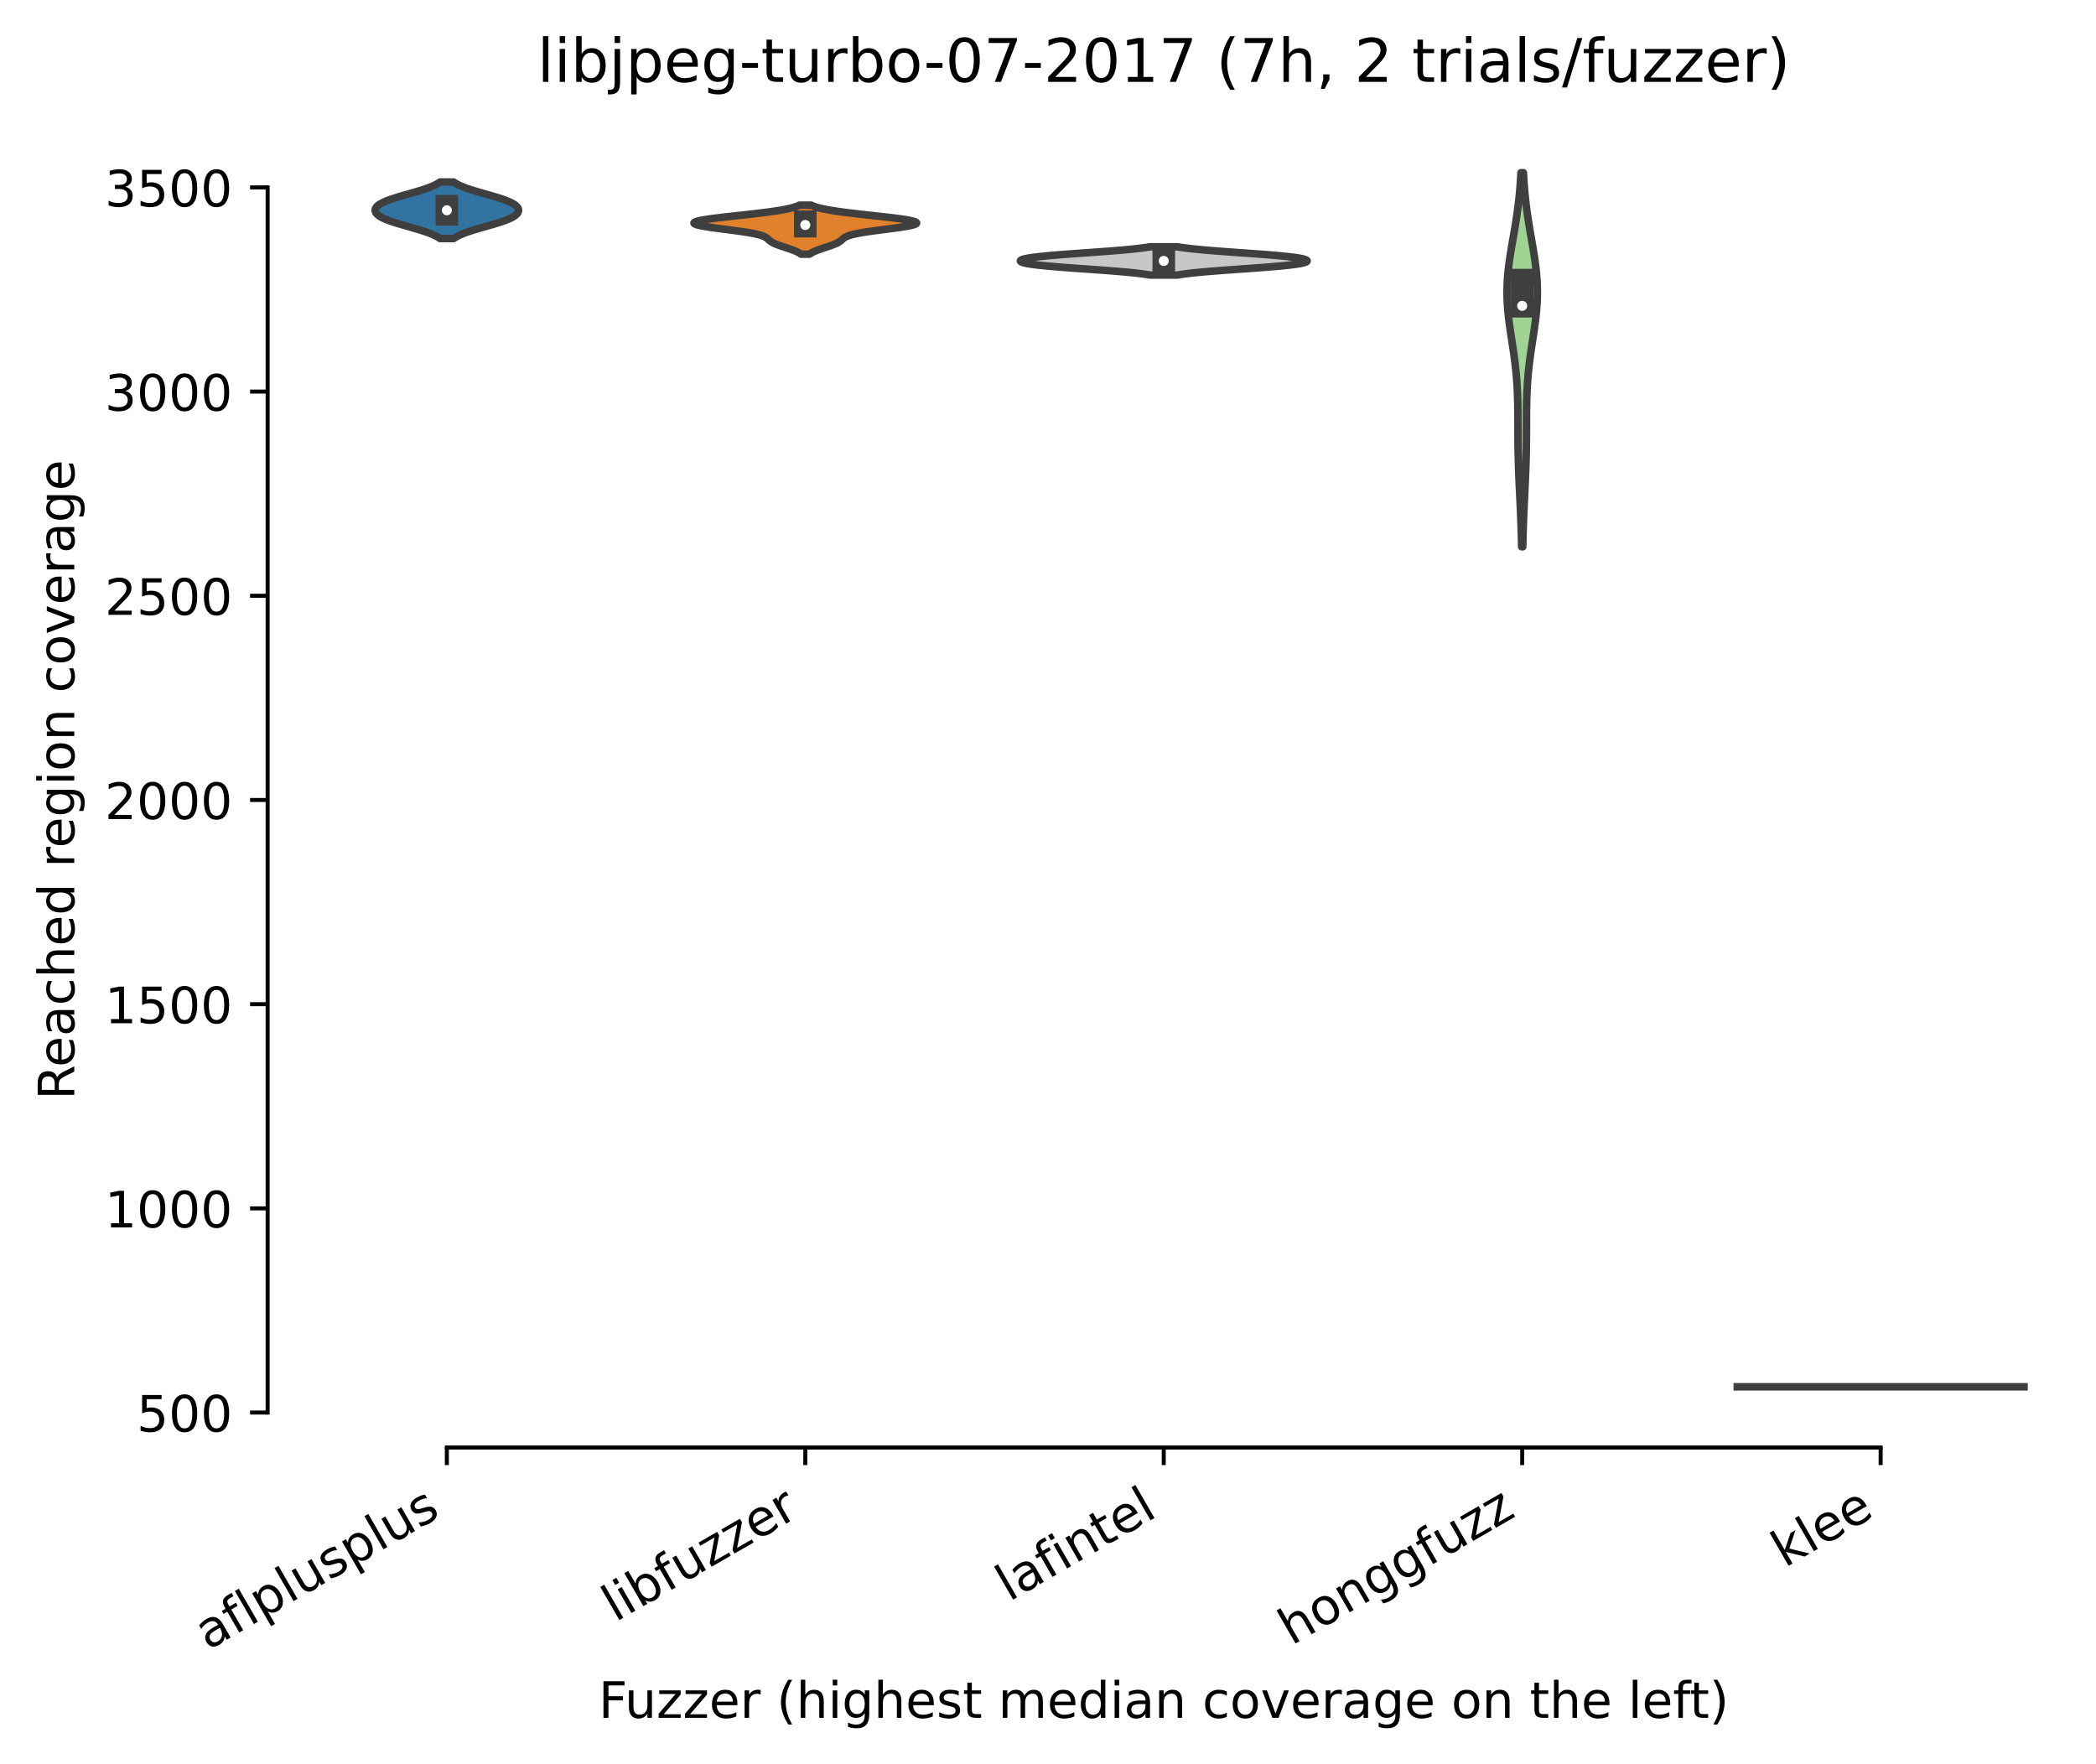 <?xml version="1.0" encoding="utf-8" standalone="no"?>
<!DOCTYPE svg PUBLIC "-//W3C//DTD SVG 1.1//EN"
  "http://www.w3.org/Graphics/SVG/1.1/DTD/svg11.dtd">
<!-- Created with matplotlib (https://matplotlib.org/) -->
<svg height="351.576pt" version="1.1" viewBox="0 0 417.648 351.576" width="417.648pt" xmlns="http://www.w3.org/2000/svg" xmlns:xlink="http://www.w3.org/1999/xlink">
 <defs>
  <style type="text/css">*{stroke-linecap:butt;stroke-linejoin:round;}</style>
 </defs>
 <g id="figure_1">
  <g id="patch_1">
   <path d="M 0 351.576 
L 417.648 351.576 
L 417.648 0 
L 0 0 
z
" style="fill:#ffffff;"/>
  </g>
  <g id="axes_1">
   <g id="patch_2">
    <path d="M 53.328 288.43 
L 410.448 288.43 
L 410.448 22.318 
L 53.328 22.318 
z
" style="fill:#ffffff;"/>
   </g>
   <g id="PolyCollection_1">
    <defs>
     <path d="M 90.399 -304.042 
L 87.682 -304.042 
L 87.519 -304.156 
L 87.342 -304.27 
L 87.151 -304.384 
L 86.945 -304.497 
L 86.723 -304.611 
L 86.486 -304.725 
L 86.234 -304.839 
L 85.965 -304.953 
L 85.682 -305.067 
L 85.383 -305.18 
L 85.07 -305.294 
L 84.742 -305.408 
L 84.402 -305.522 
L 84.049 -305.636 
L 83.686 -305.75 
L 83.312 -305.863 
L 82.93 -305.977 
L 82.541 -306.091 
L 82.147 -306.205 
L 81.749 -306.319 
L 81.349 -306.433 
L 80.949 -306.546 
L 80.551 -306.66 
L 80.156 -306.774 
L 79.766 -306.888 
L 79.384 -307.002 
L 79.01 -307.116 
L 78.647 -307.229 
L 78.296 -307.343 
L 77.957 -307.457 
L 77.633 -307.571 
L 77.325 -307.685 
L 77.033 -307.799 
L 76.758 -307.912 
L 76.5 -308.026 
L 76.26 -308.14 
L 76.039 -308.254 
L 75.836 -308.368 
L 75.651 -308.482 
L 75.484 -308.595 
L 75.335 -308.709 
L 75.204 -308.823 
L 75.09 -308.937 
L 74.993 -309.051 
L 74.914 -309.165 
L 74.85 -309.278 
L 74.803 -309.392 
L 74.771 -309.506 
L 74.755 -309.62 
L 74.755 -309.734 
L 74.771 -309.848 
L 74.803 -309.961 
L 74.85 -310.075 
L 74.914 -310.189 
L 74.993 -310.303 
L 75.09 -310.417 
L 75.204 -310.531 
L 75.335 -310.644 
L 75.484 -310.758 
L 75.651 -310.872 
L 75.836 -310.986 
L 76.039 -311.1 
L 76.26 -311.214 
L 76.5 -311.327 
L 76.758 -311.441 
L 77.033 -311.555 
L 77.325 -311.669 
L 77.633 -311.783 
L 77.957 -311.897 
L 78.296 -312.01 
L 78.647 -312.124 
L 79.01 -312.238 
L 79.384 -312.352 
L 79.766 -312.466 
L 80.156 -312.58 
L 80.551 -312.693 
L 80.949 -312.807 
L 81.349 -312.921 
L 81.749 -313.035 
L 82.147 -313.149 
L 82.541 -313.263 
L 82.93 -313.376 
L 83.312 -313.49 
L 83.686 -313.604 
L 84.049 -313.718 
L 84.402 -313.832 
L 84.742 -313.946 
L 85.07 -314.059 
L 85.383 -314.173 
L 85.682 -314.287 
L 85.965 -314.401 
L 86.234 -314.515 
L 86.486 -314.629 
L 86.723 -314.742 
L 86.945 -314.856 
L 87.151 -314.97 
L 87.342 -315.084 
L 87.519 -315.198 
L 87.682 -315.312 
L 90.399 -315.312 
L 90.399 -315.312 
L 90.561 -315.198 
L 90.738 -315.084 
L 90.929 -314.97 
L 91.135 -314.856 
L 91.357 -314.742 
L 91.594 -314.629 
L 91.847 -314.515 
L 92.115 -314.401 
L 92.399 -314.287 
L 92.697 -314.173 
L 93.011 -314.059 
L 93.338 -313.946 
L 93.678 -313.832 
L 94.031 -313.718 
L 94.395 -313.604 
L 94.768 -313.49 
L 95.15 -313.376 
L 95.539 -313.263 
L 95.933 -313.149 
L 96.331 -313.035 
L 96.731 -312.921 
L 97.131 -312.807 
L 97.53 -312.693 
L 97.925 -312.58 
L 98.314 -312.466 
L 98.696 -312.352 
L 99.07 -312.238 
L 99.433 -312.124 
L 99.785 -312.01 
L 100.123 -311.897 
L 100.447 -311.783 
L 100.755 -311.669 
L 101.047 -311.555 
L 101.323 -311.441 
L 101.58 -311.327 
L 101.82 -311.214 
L 102.041 -311.1 
L 102.245 -310.986 
L 102.43 -310.872 
L 102.596 -310.758 
L 102.745 -310.644 
L 102.876 -310.531 
L 102.99 -310.417 
L 103.087 -310.303 
L 103.167 -310.189 
L 103.23 -310.075 
L 103.278 -309.961 
L 103.309 -309.848 
L 103.325 -309.734 
L 103.325 -309.62 
L 103.309 -309.506 
L 103.278 -309.392 
L 103.23 -309.278 
L 103.167 -309.165 
L 103.087 -309.051 
L 102.99 -308.937 
L 102.876 -308.823 
L 102.745 -308.709 
L 102.596 -308.595 
L 102.43 -308.482 
L 102.245 -308.368 
L 102.041 -308.254 
L 101.82 -308.14 
L 101.58 -308.026 
L 101.323 -307.912 
L 101.047 -307.799 
L 100.755 -307.685 
L 100.447 -307.571 
L 100.123 -307.457 
L 99.785 -307.343 
L 99.433 -307.229 
L 99.07 -307.116 
L 98.696 -307.002 
L 98.314 -306.888 
L 97.925 -306.774 
L 97.53 -306.66 
L 97.131 -306.546 
L 96.731 -306.433 
L 96.331 -306.319 
L 95.933 -306.205 
L 95.539 -306.091 
L 95.15 -305.977 
L 94.768 -305.863 
L 94.395 -305.75 
L 94.031 -305.636 
L 93.678 -305.522 
L 93.338 -305.408 
L 93.011 -305.294 
L 92.697 -305.18 
L 92.399 -305.067 
L 92.115 -304.953 
L 91.847 -304.839 
L 91.594 -304.725 
L 91.357 -304.611 
L 91.135 -304.497 
L 90.929 -304.384 
L 90.738 -304.27 
L 90.561 -304.156 
L 90.399 -304.042 
z
" id="m0f37e60972" style="stroke:#3f3f3f;stroke-width:1.5;"/>
    </defs>
    <g clip-path="url(#pefccfe6813)">
     <use style="fill:#3274a1;stroke:#3f3f3f;stroke-width:1.5;" x="0" xlink:href="#m0f37e60972" y="351.576"/>
    </g>
   </g>
   <g id="PolyCollection_2">
    <defs>
     <path d="M 161.304 -300.924 
L 159.624 -300.924 
L 159.488 -301.022 
L 159.335 -301.121 
L 159.166 -301.22 
L 158.981 -301.319 
L 158.78 -301.417 
L 158.561 -301.516 
L 158.328 -301.615 
L 158.079 -301.714 
L 157.817 -301.812 
L 157.543 -301.911 
L 157.258 -302.01 
L 156.966 -302.109 
L 156.669 -302.207 
L 156.37 -302.306 
L 156.071 -302.405 
L 155.775 -302.504 
L 155.486 -302.602 
L 155.207 -302.701 
L 154.94 -302.8 
L 154.688 -302.899 
L 154.453 -302.997 
L 154.235 -303.096 
L 154.036 -303.195 
L 153.856 -303.294 
L 153.695 -303.392 
L 153.55 -303.491 
L 153.419 -303.59 
L 153.3 -303.689 
L 153.188 -303.787 
L 153.079 -303.886 
L 152.969 -303.985 
L 152.85 -304.084 
L 152.717 -304.182 
L 152.565 -304.281 
L 152.388 -304.38 
L 152.178 -304.479 
L 151.932 -304.577 
L 151.645 -304.676 
L 151.311 -304.775 
L 150.929 -304.874 
L 150.497 -304.972 
L 150.013 -305.071 
L 149.479 -305.17 
L 148.895 -305.269 
L 148.267 -305.367 
L 147.597 -305.466 
L 146.893 -305.565 
L 146.16 -305.664 
L 145.409 -305.762 
L 144.646 -305.861 
L 143.883 -305.96 
L 143.13 -306.059 
L 142.396 -306.157 
L 141.694 -306.256 
L 141.033 -306.355 
L 140.424 -306.454 
L 139.875 -306.552 
L 139.397 -306.651 
L 138.995 -306.75 
L 138.678 -306.849 
L 138.45 -306.947 
L 138.316 -307.046 
L 138.277 -307.145 
L 138.335 -307.243 
L 138.49 -307.342 
L 138.739 -307.441 
L 139.081 -307.54 
L 139.51 -307.638 
L 140.021 -307.737 
L 140.608 -307.836 
L 141.264 -307.935 
L 141.98 -308.033 
L 142.749 -308.132 
L 143.562 -308.231 
L 144.409 -308.33 
L 145.282 -308.428 
L 146.172 -308.527 
L 147.071 -308.626 
L 147.969 -308.725 
L 148.861 -308.823 
L 149.738 -308.922 
L 150.594 -309.021 
L 151.424 -309.12 
L 152.223 -309.218 
L 152.986 -309.317 
L 153.71 -309.416 
L 154.394 -309.515 
L 155.034 -309.613 
L 155.63 -309.712 
L 156.181 -309.811 
L 156.688 -309.91 
L 157.151 -310.008 
L 157.572 -310.107 
L 157.952 -310.206 
L 158.293 -310.305 
L 158.597 -310.403 
L 158.867 -310.502 
L 159.105 -310.601 
L 159.313 -310.7 
L 161.615 -310.7 
L 161.615 -310.7 
L 161.824 -310.601 
L 162.061 -310.502 
L 162.331 -310.403 
L 162.635 -310.305 
L 162.976 -310.206 
L 163.356 -310.107 
L 163.777 -310.008 
L 164.24 -309.91 
L 164.747 -309.811 
L 165.299 -309.712 
L 165.895 -309.613 
L 166.535 -309.515 
L 167.218 -309.416 
L 167.942 -309.317 
L 168.705 -309.218 
L 169.504 -309.12 
L 170.334 -309.021 
L 171.19 -308.922 
L 172.067 -308.823 
L 172.959 -308.725 
L 173.858 -308.626 
L 174.756 -308.527 
L 175.646 -308.428 
L 176.519 -308.33 
L 177.366 -308.231 
L 178.179 -308.132 
L 178.948 -308.033 
L 179.664 -307.935 
L 180.32 -307.836 
L 180.907 -307.737 
L 181.418 -307.638 
L 181.847 -307.54 
L 182.189 -307.441 
L 182.439 -307.342 
L 182.593 -307.243 
L 182.651 -307.145 
L 182.613 -307.046 
L 182.478 -306.947 
L 182.25 -306.849 
L 181.933 -306.75 
L 181.532 -306.651 
L 181.053 -306.552 
L 180.505 -306.454 
L 179.895 -306.355 
L 179.234 -306.256 
L 178.532 -306.157 
L 177.799 -306.059 
L 177.045 -305.96 
L 176.282 -305.861 
L 175.52 -305.762 
L 174.768 -305.664 
L 174.036 -305.565 
L 173.331 -305.466 
L 172.662 -305.367 
L 172.033 -305.269 
L 171.45 -305.17 
L 170.915 -305.071 
L 170.431 -304.972 
L 169.999 -304.874 
L 169.617 -304.775 
L 169.284 -304.676 
L 168.996 -304.577 
L 168.75 -304.479 
L 168.541 -304.38 
L 168.363 -304.281 
L 168.211 -304.182 
L 168.078 -304.084 
L 167.96 -303.985 
L 167.849 -303.886 
L 167.74 -303.787 
L 167.628 -303.689 
L 167.509 -303.59 
L 167.379 -303.491 
L 167.234 -303.392 
L 167.072 -303.294 
L 166.892 -303.195 
L 166.693 -303.096 
L 166.476 -302.997 
L 166.24 -302.899 
L 165.988 -302.8 
L 165.721 -302.701 
L 165.442 -302.602 
L 165.153 -302.504 
L 164.858 -302.405 
L 164.559 -302.306 
L 164.259 -302.207 
L 163.962 -302.109 
L 163.67 -302.01 
L 163.386 -301.911 
L 163.111 -301.812 
L 162.849 -301.714 
L 162.601 -301.615 
L 162.367 -301.516 
L 162.149 -301.417 
L 161.947 -301.319 
L 161.762 -301.22 
L 161.593 -301.121 
L 161.441 -301.022 
L 161.304 -300.924 
z
" id="m67fd0495ad" style="stroke:#3f3f3f;stroke-width:1.5;"/>
    </defs>
    <g clip-path="url(#pefccfe6813)">
     <use style="fill:#e1812c;stroke:#3f3f3f;stroke-width:1.5;" x="0" xlink:href="#m67fd0495ad" y="351.576"/>
    </g>
   </g>
   <g id="PolyCollection_3">
    <defs>
     <path d="M 234.605 -296.769 
L 229.171 -296.769 
L 228.846 -296.826 
L 228.493 -296.883 
L 228.11 -296.94 
L 227.698 -296.997 
L 227.255 -297.054 
L 226.78 -297.111 
L 226.275 -297.168 
L 225.738 -297.225 
L 225.171 -297.282 
L 224.574 -297.338 
L 223.947 -297.395 
L 223.293 -297.452 
L 222.612 -297.509 
L 221.907 -297.566 
L 221.179 -297.623 
L 220.432 -297.68 
L 219.668 -297.737 
L 218.89 -297.794 
L 218.102 -297.851 
L 217.306 -297.908 
L 216.506 -297.965 
L 215.706 -298.021 
L 214.909 -298.078 
L 214.119 -298.135 
L 213.34 -298.192 
L 212.576 -298.249 
L 211.828 -298.306 
L 211.102 -298.363 
L 210.399 -298.42 
L 209.723 -298.477 
L 209.075 -298.534 
L 208.458 -298.591 
L 207.874 -298.648 
L 207.323 -298.704 
L 206.808 -298.761 
L 206.328 -298.818 
L 205.885 -298.875 
L 205.479 -298.932 
L 205.109 -298.989 
L 204.776 -299.046 
L 204.478 -299.103 
L 204.216 -299.16 
L 203.988 -299.217 
L 203.795 -299.274 
L 203.635 -299.331 
L 203.508 -299.387 
L 203.413 -299.444 
L 203.35 -299.501 
L 203.319 -299.558 
L 203.319 -299.615 
L 203.35 -299.672 
L 203.413 -299.729 
L 203.508 -299.786 
L 203.635 -299.843 
L 203.795 -299.9 
L 203.988 -299.957 
L 204.216 -300.014 
L 204.478 -300.07 
L 204.776 -300.127 
L 205.109 -300.184 
L 205.479 -300.241 
L 205.885 -300.298 
L 206.328 -300.355 
L 206.808 -300.412 
L 207.323 -300.469 
L 207.874 -300.526 
L 208.458 -300.583 
L 209.075 -300.64 
L 209.723 -300.697 
L 210.399 -300.753 
L 211.102 -300.81 
L 211.828 -300.867 
L 212.576 -300.924 
L 213.34 -300.981 
L 214.119 -301.038 
L 214.909 -301.095 
L 215.706 -301.152 
L 216.506 -301.209 
L 217.306 -301.266 
L 218.102 -301.323 
L 218.89 -301.38 
L 219.668 -301.436 
L 220.432 -301.493 
L 221.179 -301.55 
L 221.907 -301.607 
L 222.612 -301.664 
L 223.293 -301.721 
L 223.947 -301.778 
L 224.574 -301.835 
L 225.171 -301.892 
L 225.738 -301.949 
L 226.275 -302.006 
L 226.78 -302.063 
L 227.255 -302.119 
L 227.698 -302.176 
L 228.11 -302.233 
L 228.493 -302.29 
L 228.846 -302.347 
L 229.171 -302.404 
L 234.605 -302.404 
L 234.605 -302.404 
L 234.93 -302.347 
L 235.283 -302.29 
L 235.666 -302.233 
L 236.078 -302.176 
L 236.522 -302.119 
L 236.996 -302.063 
L 237.501 -302.006 
L 238.038 -301.949 
L 238.605 -301.892 
L 239.203 -301.835 
L 239.829 -301.778 
L 240.484 -301.721 
L 241.164 -301.664 
L 241.87 -301.607 
L 242.597 -301.55 
L 243.344 -301.493 
L 244.108 -301.436 
L 244.886 -301.38 
L 245.675 -301.323 
L 246.471 -301.266 
L 247.271 -301.209 
L 248.071 -301.152 
L 248.867 -301.095 
L 249.657 -301.038 
L 250.436 -300.981 
L 251.201 -300.924 
L 251.948 -300.867 
L 252.674 -300.81 
L 253.377 -300.753 
L 254.054 -300.697 
L 254.701 -300.64 
L 255.318 -300.583 
L 255.903 -300.526 
L 256.453 -300.469 
L 256.968 -300.412 
L 257.448 -300.355 
L 257.891 -300.298 
L 258.297 -300.241 
L 258.667 -300.184 
L 259.001 -300.127 
L 259.298 -300.07 
L 259.56 -300.014 
L 259.788 -299.957 
L 259.981 -299.9 
L 260.141 -299.843 
L 260.268 -299.786 
L 260.363 -299.729 
L 260.426 -299.672 
L 260.458 -299.615 
L 260.458 -299.558 
L 260.426 -299.501 
L 260.363 -299.444 
L 260.268 -299.387 
L 260.141 -299.331 
L 259.981 -299.274 
L 259.788 -299.217 
L 259.56 -299.16 
L 259.298 -299.103 
L 259.001 -299.046 
L 258.667 -298.989 
L 258.297 -298.932 
L 257.891 -298.875 
L 257.448 -298.818 
L 256.968 -298.761 
L 256.453 -298.704 
L 255.903 -298.648 
L 255.318 -298.591 
L 254.701 -298.534 
L 254.054 -298.477 
L 253.377 -298.42 
L 252.674 -298.363 
L 251.948 -298.306 
L 251.201 -298.249 
L 250.436 -298.192 
L 249.657 -298.135 
L 248.867 -298.078 
L 248.071 -298.021 
L 247.271 -297.965 
L 246.471 -297.908 
L 245.675 -297.851 
L 244.886 -297.794 
L 244.108 -297.737 
L 243.344 -297.68 
L 242.597 -297.623 
L 241.87 -297.566 
L 241.164 -297.509 
L 240.484 -297.452 
L 239.829 -297.395 
L 239.203 -297.338 
L 238.605 -297.282 
L 238.038 -297.225 
L 237.501 -297.168 
L 236.996 -297.111 
L 236.522 -297.054 
L 236.078 -296.997 
L 235.666 -296.94 
L 235.283 -296.883 
L 234.93 -296.826 
L 234.605 -296.769 
z
" id="ma866f52be4" style="stroke:#3f3f3f;stroke-width:1.5;"/>
    </defs>
    <g clip-path="url(#pefccfe6813)">
     <use style="fill:#c7c7c7;stroke:#3f3f3f;stroke-width:1.5;" x="0" xlink:href="#ma866f52be4" y="351.576"/>
    </g>
   </g>
   <g id="PolyCollection_4">
    <defs>
     <path d="M 303.419 -242.627 
L 303.206 -242.627 
L 303.189 -243.38 
L 303.17 -244.132 
L 303.15 -244.885 
L 303.128 -245.638 
L 303.103 -246.391 
L 303.077 -247.144 
L 303.049 -247.897 
L 303.019 -248.65 
L 302.988 -249.403 
L 302.955 -250.155 
L 302.921 -250.908 
L 302.886 -251.661 
L 302.85 -252.414 
L 302.814 -253.167 
L 302.778 -253.92 
L 302.743 -254.673 
L 302.709 -255.426 
L 302.675 -256.179 
L 302.644 -256.931 
L 302.614 -257.684 
L 302.587 -258.437 
L 302.562 -259.19 
L 302.54 -259.943 
L 302.521 -260.696 
L 302.505 -261.449 
L 302.492 -262.202 
L 302.481 -262.955 
L 302.473 -263.707 
L 302.468 -264.46 
L 302.464 -265.213 
L 302.462 -265.966 
L 302.46 -266.719 
L 302.459 -267.472 
L 302.457 -268.225 
L 302.453 -268.978 
L 302.447 -269.731 
L 302.438 -270.483 
L 302.426 -271.236 
L 302.408 -271.989 
L 302.385 -272.742 
L 302.355 -273.495 
L 302.318 -274.248 
L 302.275 -275.001 
L 302.223 -275.754 
L 302.163 -276.506 
L 302.096 -277.259 
L 302.02 -278.012 
L 301.936 -278.765 
L 301.846 -279.518 
L 301.748 -280.271 
L 301.645 -281.024 
L 301.537 -281.777 
L 301.425 -282.53 
L 301.311 -283.282 
L 301.195 -284.035 
L 301.081 -284.788 
L 300.968 -285.541 
L 300.859 -286.294 
L 300.755 -287.047 
L 300.659 -287.8 
L 300.57 -288.553 
L 300.492 -289.306 
L 300.424 -290.058 
L 300.369 -290.811 
L 300.328 -291.564 
L 300.3 -292.317 
L 300.287 -293.07 
L 300.288 -293.823 
L 300.305 -294.576 
L 300.336 -295.329 
L 300.382 -296.082 
L 300.441 -296.834 
L 300.514 -297.587 
L 300.598 -298.34 
L 300.693 -299.093 
L 300.797 -299.846 
L 300.909 -300.599 
L 301.028 -301.352 
L 301.152 -302.105 
L 301.28 -302.858 
L 301.41 -303.61 
L 301.54 -304.363 
L 301.67 -305.116 
L 301.799 -305.869 
L 301.924 -306.622 
L 302.045 -307.375 
L 302.162 -308.128 
L 302.273 -308.881 
L 302.379 -309.633 
L 302.478 -310.386 
L 302.57 -311.139 
L 302.655 -311.892 
L 302.734 -312.645 
L 302.806 -313.398 
L 302.871 -314.151 
L 302.93 -314.904 
L 302.983 -315.657 
L 303.029 -316.409 
L 303.071 -317.162 
L 303.553 -317.162 
L 303.553 -317.162 
L 303.595 -316.409 
L 303.642 -315.657 
L 303.694 -314.904 
L 303.753 -314.151 
L 303.818 -313.398 
L 303.89 -312.645 
L 303.969 -311.892 
L 304.054 -311.139 
L 304.147 -310.386 
L 304.246 -309.633 
L 304.351 -308.881 
L 304.462 -308.128 
L 304.579 -307.375 
L 304.7 -306.622 
L 304.826 -305.869 
L 304.954 -305.116 
L 305.084 -304.363 
L 305.214 -303.61 
L 305.344 -302.858 
L 305.472 -302.105 
L 305.596 -301.352 
L 305.715 -300.599 
L 305.827 -299.846 
L 305.932 -299.093 
L 306.026 -298.34 
L 306.111 -297.587 
L 306.183 -296.834 
L 306.242 -296.082 
L 306.288 -295.329 
L 306.319 -294.576 
L 306.336 -293.823 
L 306.338 -293.07 
L 306.324 -292.317 
L 306.297 -291.564 
L 306.255 -290.811 
L 306.2 -290.058 
L 306.133 -289.306 
L 306.054 -288.553 
L 305.966 -287.8 
L 305.869 -287.047 
L 305.765 -286.294 
L 305.656 -285.541 
L 305.544 -284.788 
L 305.429 -284.035 
L 305.314 -283.282 
L 305.199 -282.53 
L 305.087 -281.777 
L 304.979 -281.024 
L 304.876 -280.271 
L 304.779 -279.518 
L 304.688 -278.765 
L 304.604 -278.012 
L 304.529 -277.259 
L 304.461 -276.506 
L 304.401 -275.754 
L 304.35 -275.001 
L 304.306 -274.248 
L 304.269 -273.495 
L 304.24 -272.742 
L 304.216 -271.989 
L 304.199 -271.236 
L 304.186 -270.483 
L 304.177 -269.731 
L 304.171 -268.978 
L 304.167 -268.225 
L 304.165 -267.472 
L 304.164 -266.719 
L 304.162 -265.966 
L 304.16 -265.213 
L 304.156 -264.46 
L 304.151 -263.707 
L 304.143 -262.955 
L 304.133 -262.202 
L 304.12 -261.449 
L 304.103 -260.696 
L 304.084 -259.943 
L 304.062 -259.19 
L 304.037 -258.437 
L 304.01 -257.684 
L 303.98 -256.931 
L 303.949 -256.179 
L 303.916 -255.426 
L 303.881 -254.673 
L 303.846 -253.92 
L 303.81 -253.167 
L 303.774 -252.414 
L 303.739 -251.661 
L 303.704 -250.908 
L 303.67 -250.155 
L 303.637 -249.403 
L 303.605 -248.65 
L 303.575 -247.897 
L 303.547 -247.144 
L 303.521 -246.391 
L 303.497 -245.638 
L 303.474 -244.885 
L 303.454 -244.132 
L 303.435 -243.38 
L 303.419 -242.627 
z
" id="m2e4021411b" style="stroke:#3f3f3f;stroke-width:1.5;"/>
    </defs>
    <g clip-path="url(#pefccfe6813)">
     <use style="fill:#9fd495;stroke:#3f3f3f;stroke-width:1.5;" x="0" xlink:href="#m2e4021411b" y="351.576"/>
    </g>
   </g>
   <g id="matplotlib.axis_1">
    <g id="xtick_1">
     <g id="line2d_1">
      <defs>
       <path d="M 0 0 
L 0 3.5 
" id="m388b724950" style="stroke:#000000;stroke-width:0.8;"/>
      </defs>
      <g>
       <use style="stroke:#000000;stroke-width:0.8;" x="89.04" xlink:href="#m388b724950" y="288.43"/>
      </g>
     </g>
     <g id="text_1">
      <!-- aflplusplus -->
      <g transform="translate(41.431 328.897)rotate(-30)scale(0.1 -0.1)">
       <defs>
        <path d="M 34.281 27.484 
Q 23.391 27.484 19.188 25 
Q 14.984 22.516 14.984 16.5 
Q 14.984 11.719 18.141 8.906 
Q 21.297 6.109 26.703 6.109 
Q 34.188 6.109 38.703 11.406 
Q 43.219 16.703 43.219 25.484 
L 43.219 27.484 
z
M 52.203 31.203 
L 52.203 0 
L 43.219 0 
L 43.219 8.297 
Q 40.141 3.328 35.547 0.953 
Q 30.953 -1.422 24.312 -1.422 
Q 15.922 -1.422 10.953 3.297 
Q 6 8.016 6 15.922 
Q 6 25.141 12.172 29.828 
Q 18.359 34.516 30.609 34.516 
L 43.219 34.516 
L 43.219 35.406 
Q 43.219 41.609 39.141 45 
Q 35.062 48.391 27.688 48.391 
Q 23 48.391 18.547 47.266 
Q 14.109 46.141 10.016 43.891 
L 10.016 52.203 
Q 14.938 54.109 19.578 55.047 
Q 24.219 56 28.609 56 
Q 40.484 56 46.344 49.844 
Q 52.203 43.703 52.203 31.203 
z
" id="DejaVuSans-97"/>
        <path d="M 37.109 75.984 
L 37.109 68.5 
L 28.516 68.5 
Q 23.688 68.5 21.797 66.547 
Q 19.922 64.594 19.922 59.516 
L 19.922 54.688 
L 34.719 54.688 
L 34.719 47.703 
L 19.922 47.703 
L 19.922 0 
L 10.891 0 
L 10.891 47.703 
L 2.297 47.703 
L 2.297 54.688 
L 10.891 54.688 
L 10.891 58.5 
Q 10.891 67.625 15.141 71.797 
Q 19.391 75.984 28.609 75.984 
z
" id="DejaVuSans-102"/>
        <path d="M 9.422 75.984 
L 18.406 75.984 
L 18.406 0 
L 9.422 0 
z
" id="DejaVuSans-108"/>
        <path d="M 18.109 8.203 
L 18.109 -20.797 
L 9.078 -20.797 
L 9.078 54.688 
L 18.109 54.688 
L 18.109 46.391 
Q 20.953 51.266 25.266 53.625 
Q 29.594 56 35.594 56 
Q 45.562 56 51.781 48.094 
Q 58.016 40.188 58.016 27.297 
Q 58.016 14.406 51.781 6.484 
Q 45.562 -1.422 35.594 -1.422 
Q 29.594 -1.422 25.266 0.953 
Q 20.953 3.328 18.109 8.203 
z
M 48.688 27.297 
Q 48.688 37.203 44.609 42.844 
Q 40.531 48.484 33.406 48.484 
Q 26.266 48.484 22.188 42.844 
Q 18.109 37.203 18.109 27.297 
Q 18.109 17.391 22.188 11.75 
Q 26.266 6.109 33.406 6.109 
Q 40.531 6.109 44.609 11.75 
Q 48.688 17.391 48.688 27.297 
z
" id="DejaVuSans-112"/>
        <path d="M 8.5 21.578 
L 8.5 54.688 
L 17.484 54.688 
L 17.484 21.922 
Q 17.484 14.156 20.5 10.266 
Q 23.531 6.391 29.594 6.391 
Q 36.859 6.391 41.078 11.031 
Q 45.312 15.672 45.312 23.688 
L 45.312 54.688 
L 54.297 54.688 
L 54.297 0 
L 45.312 0 
L 45.312 8.406 
Q 42.047 3.422 37.719 1 
Q 33.406 -1.422 27.688 -1.422 
Q 18.266 -1.422 13.375 4.438 
Q 8.5 10.297 8.5 21.578 
z
M 31.109 56 
z
" id="DejaVuSans-117"/>
        <path d="M 44.281 53.078 
L 44.281 44.578 
Q 40.484 46.531 36.375 47.5 
Q 32.281 48.484 27.875 48.484 
Q 21.188 48.484 17.844 46.438 
Q 14.5 44.391 14.5 40.281 
Q 14.5 37.156 16.891 35.375 
Q 19.281 33.594 26.516 31.984 
L 29.594 31.297 
Q 39.156 29.25 43.188 25.516 
Q 47.219 21.781 47.219 15.094 
Q 47.219 7.469 41.188 3.016 
Q 35.156 -1.422 24.609 -1.422 
Q 20.219 -1.422 15.453 -0.562 
Q 10.688 0.297 5.422 2 
L 5.422 11.281 
Q 10.406 8.688 15.234 7.391 
Q 20.062 6.109 24.812 6.109 
Q 31.156 6.109 34.562 8.281 
Q 37.984 10.453 37.984 14.406 
Q 37.984 18.062 35.516 20.016 
Q 33.062 21.969 24.703 23.781 
L 21.578 24.516 
Q 13.234 26.266 9.516 29.906 
Q 5.812 33.547 5.812 39.891 
Q 5.812 47.609 11.281 51.797 
Q 16.75 56 26.812 56 
Q 31.781 56 36.172 55.266 
Q 40.578 54.547 44.281 53.078 
z
" id="DejaVuSans-115"/>
       </defs>
       <use xlink:href="#DejaVuSans-97"/>
       <use x="61.279" xlink:href="#DejaVuSans-102"/>
       <use x="96.484" xlink:href="#DejaVuSans-108"/>
       <use x="124.268" xlink:href="#DejaVuSans-112"/>
       <use x="187.744" xlink:href="#DejaVuSans-108"/>
       <use x="215.527" xlink:href="#DejaVuSans-117"/>
       <use x="278.906" xlink:href="#DejaVuSans-115"/>
       <use x="331.006" xlink:href="#DejaVuSans-112"/>
       <use x="394.482" xlink:href="#DejaVuSans-108"/>
       <use x="422.266" xlink:href="#DejaVuSans-117"/>
       <use x="485.645" xlink:href="#DejaVuSans-115"/>
      </g>
     </g>
    </g>
    <g id="xtick_2">
     <g id="line2d_2">
      <g>
       <use style="stroke:#000000;stroke-width:0.8;" x="160.464" xlink:href="#m388b724950" y="288.43"/>
      </g>
     </g>
     <g id="text_2">
      <!-- libfuzzer -->
      <g transform="translate(122.598 323.272)rotate(-30)scale(0.1 -0.1)">
       <defs>
        <path d="M 9.422 54.688 
L 18.406 54.688 
L 18.406 0 
L 9.422 0 
z
M 9.422 75.984 
L 18.406 75.984 
L 18.406 64.594 
L 9.422 64.594 
z
" id="DejaVuSans-105"/>
        <path d="M 48.688 27.297 
Q 48.688 37.203 44.609 42.844 
Q 40.531 48.484 33.406 48.484 
Q 26.266 48.484 22.188 42.844 
Q 18.109 37.203 18.109 27.297 
Q 18.109 17.391 22.188 11.75 
Q 26.266 6.109 33.406 6.109 
Q 40.531 6.109 44.609 11.75 
Q 48.688 17.391 48.688 27.297 
z
M 18.109 46.391 
Q 20.953 51.266 25.266 53.625 
Q 29.594 56 35.594 56 
Q 45.562 56 51.781 48.094 
Q 58.016 40.188 58.016 27.297 
Q 58.016 14.406 51.781 6.484 
Q 45.562 -1.422 35.594 -1.422 
Q 29.594 -1.422 25.266 0.953 
Q 20.953 3.328 18.109 8.203 
L 18.109 0 
L 9.078 0 
L 9.078 75.984 
L 18.109 75.984 
z
" id="DejaVuSans-98"/>
        <path d="M 5.516 54.688 
L 48.188 54.688 
L 48.188 46.484 
L 14.406 7.172 
L 48.188 7.172 
L 48.188 0 
L 4.297 0 
L 4.297 8.203 
L 38.094 47.516 
L 5.516 47.516 
z
" id="DejaVuSans-122"/>
        <path d="M 56.203 29.594 
L 56.203 25.203 
L 14.891 25.203 
Q 15.484 15.922 20.484 11.062 
Q 25.484 6.203 34.422 6.203 
Q 39.594 6.203 44.453 7.469 
Q 49.312 8.734 54.109 11.281 
L 54.109 2.781 
Q 49.266 0.734 44.188 -0.344 
Q 39.109 -1.422 33.891 -1.422 
Q 20.797 -1.422 13.156 6.188 
Q 5.516 13.812 5.516 26.812 
Q 5.516 40.234 12.766 48.109 
Q 20.016 56 32.328 56 
Q 43.359 56 49.781 48.891 
Q 56.203 41.797 56.203 29.594 
z
M 47.219 32.234 
Q 47.125 39.594 43.094 43.984 
Q 39.062 48.391 32.422 48.391 
Q 24.906 48.391 20.391 44.141 
Q 15.875 39.891 15.188 32.172 
z
" id="DejaVuSans-101"/>
        <path d="M 41.109 46.297 
Q 39.594 47.172 37.812 47.578 
Q 36.031 48 33.891 48 
Q 26.266 48 22.188 43.047 
Q 18.109 38.094 18.109 28.812 
L 18.109 0 
L 9.078 0 
L 9.078 54.688 
L 18.109 54.688 
L 18.109 46.188 
Q 20.953 51.172 25.484 53.578 
Q 30.031 56 36.531 56 
Q 37.453 56 38.578 55.875 
Q 39.703 55.766 41.062 55.516 
z
" id="DejaVuSans-114"/>
       </defs>
       <use xlink:href="#DejaVuSans-108"/>
       <use x="27.783" xlink:href="#DejaVuSans-105"/>
       <use x="55.566" xlink:href="#DejaVuSans-98"/>
       <use x="119.043" xlink:href="#DejaVuSans-102"/>
       <use x="154.248" xlink:href="#DejaVuSans-117"/>
       <use x="217.627" xlink:href="#DejaVuSans-122"/>
       <use x="270.117" xlink:href="#DejaVuSans-122"/>
       <use x="322.607" xlink:href="#DejaVuSans-101"/>
       <use x="384.131" xlink:href="#DejaVuSans-114"/>
      </g>
     </g>
    </g>
    <g id="xtick_3">
     <g id="line2d_3">
      <g>
       <use style="stroke:#000000;stroke-width:0.8;" x="231.888" xlink:href="#m388b724950" y="288.43"/>
      </g>
     </g>
     <g id="text_3">
      <!-- lafintel -->
      <g transform="translate(201.062 319.207)rotate(-30)scale(0.1 -0.1)">
       <defs>
        <path d="M 54.891 33.016 
L 54.891 0 
L 45.906 0 
L 45.906 32.719 
Q 45.906 40.484 42.875 44.328 
Q 39.844 48.188 33.797 48.188 
Q 26.516 48.188 22.312 43.547 
Q 18.109 38.922 18.109 30.906 
L 18.109 0 
L 9.078 0 
L 9.078 54.688 
L 18.109 54.688 
L 18.109 46.188 
Q 21.344 51.125 25.703 53.562 
Q 30.078 56 35.797 56 
Q 45.219 56 50.047 50.172 
Q 54.891 44.344 54.891 33.016 
z
" id="DejaVuSans-110"/>
        <path d="M 18.312 70.219 
L 18.312 54.688 
L 36.812 54.688 
L 36.812 47.703 
L 18.312 47.703 
L 18.312 18.016 
Q 18.312 11.328 20.141 9.422 
Q 21.969 7.516 27.594 7.516 
L 36.812 7.516 
L 36.812 0 
L 27.594 0 
Q 17.188 0 13.234 3.875 
Q 9.281 7.766 9.281 18.016 
L 9.281 47.703 
L 2.688 47.703 
L 2.688 54.688 
L 9.281 54.688 
L 9.281 70.219 
z
" id="DejaVuSans-116"/>
       </defs>
       <use xlink:href="#DejaVuSans-108"/>
       <use x="27.783" xlink:href="#DejaVuSans-97"/>
       <use x="89.062" xlink:href="#DejaVuSans-102"/>
       <use x="124.268" xlink:href="#DejaVuSans-105"/>
       <use x="152.051" xlink:href="#DejaVuSans-110"/>
       <use x="215.43" xlink:href="#DejaVuSans-116"/>
       <use x="254.639" xlink:href="#DejaVuSans-101"/>
       <use x="316.162" xlink:href="#DejaVuSans-108"/>
      </g>
     </g>
    </g>
    <g id="xtick_4">
     <g id="line2d_4">
      <g>
       <use style="stroke:#000000;stroke-width:0.8;" x="303.312" xlink:href="#m388b724950" y="288.43"/>
      </g>
     </g>
     <g id="text_4">
      <!-- honggfuzz -->
      <g transform="translate(257.373 327.933)rotate(-30)scale(0.1 -0.1)">
       <defs>
        <path d="M 54.891 33.016 
L 54.891 0 
L 45.906 0 
L 45.906 32.719 
Q 45.906 40.484 42.875 44.328 
Q 39.844 48.188 33.797 48.188 
Q 26.516 48.188 22.312 43.547 
Q 18.109 38.922 18.109 30.906 
L 18.109 0 
L 9.078 0 
L 9.078 75.984 
L 18.109 75.984 
L 18.109 46.188 
Q 21.344 51.125 25.703 53.562 
Q 30.078 56 35.797 56 
Q 45.219 56 50.047 50.172 
Q 54.891 44.344 54.891 33.016 
z
" id="DejaVuSans-104"/>
        <path d="M 30.609 48.391 
Q 23.391 48.391 19.188 42.75 
Q 14.984 37.109 14.984 27.297 
Q 14.984 17.484 19.156 11.844 
Q 23.344 6.203 30.609 6.203 
Q 37.797 6.203 41.984 11.859 
Q 46.188 17.531 46.188 27.297 
Q 46.188 37.016 41.984 42.703 
Q 37.797 48.391 30.609 48.391 
z
M 30.609 56 
Q 42.328 56 49.016 48.375 
Q 55.719 40.766 55.719 27.297 
Q 55.719 13.875 49.016 6.219 
Q 42.328 -1.422 30.609 -1.422 
Q 18.844 -1.422 12.172 6.219 
Q 5.516 13.875 5.516 27.297 
Q 5.516 40.766 12.172 48.375 
Q 18.844 56 30.609 56 
z
" id="DejaVuSans-111"/>
        <path d="M 45.406 27.984 
Q 45.406 37.75 41.375 43.109 
Q 37.359 48.484 30.078 48.484 
Q 22.859 48.484 18.828 43.109 
Q 14.797 37.75 14.797 27.984 
Q 14.797 18.266 18.828 12.891 
Q 22.859 7.516 30.078 7.516 
Q 37.359 7.516 41.375 12.891 
Q 45.406 18.266 45.406 27.984 
z
M 54.391 6.781 
Q 54.391 -7.172 48.188 -13.984 
Q 42 -20.797 29.203 -20.797 
Q 24.469 -20.797 20.266 -20.094 
Q 16.062 -19.391 12.109 -17.922 
L 12.109 -9.188 
Q 16.062 -11.328 19.922 -12.344 
Q 23.781 -13.375 27.781 -13.375 
Q 36.625 -13.375 41.016 -8.766 
Q 45.406 -4.156 45.406 5.172 
L 45.406 9.625 
Q 42.625 4.781 38.281 2.391 
Q 33.938 0 27.875 0 
Q 17.828 0 11.672 7.656 
Q 5.516 15.328 5.516 27.984 
Q 5.516 40.672 11.672 48.328 
Q 17.828 56 27.875 56 
Q 33.938 56 38.281 53.609 
Q 42.625 51.219 45.406 46.391 
L 45.406 54.688 
L 54.391 54.688 
z
" id="DejaVuSans-103"/>
       </defs>
       <use xlink:href="#DejaVuSans-104"/>
       <use x="63.379" xlink:href="#DejaVuSans-111"/>
       <use x="124.561" xlink:href="#DejaVuSans-110"/>
       <use x="187.939" xlink:href="#DejaVuSans-103"/>
       <use x="251.416" xlink:href="#DejaVuSans-103"/>
       <use x="314.893" xlink:href="#DejaVuSans-102"/>
       <use x="350.098" xlink:href="#DejaVuSans-117"/>
       <use x="413.477" xlink:href="#DejaVuSans-122"/>
       <use x="465.967" xlink:href="#DejaVuSans-122"/>
      </g>
     </g>
    </g>
    <g id="xtick_5">
     <g id="line2d_5">
      <g>
       <use style="stroke:#000000;stroke-width:0.8;" x="374.736" xlink:href="#m388b724950" y="288.43"/>
      </g>
     </g>
     <g id="text_5">
      <!-- klee -->
      <g transform="translate(355.618 312.448)rotate(-30)scale(0.1 -0.1)">
       <defs>
        <path d="M 9.078 75.984 
L 18.109 75.984 
L 18.109 31.109 
L 44.922 54.688 
L 56.391 54.688 
L 27.391 29.109 
L 57.625 0 
L 45.906 0 
L 18.109 26.703 
L 18.109 0 
L 9.078 0 
z
" id="DejaVuSans-107"/>
       </defs>
       <use xlink:href="#DejaVuSans-107"/>
       <use x="57.91" xlink:href="#DejaVuSans-108"/>
       <use x="85.693" xlink:href="#DejaVuSans-101"/>
       <use x="147.217" xlink:href="#DejaVuSans-101"/>
      </g>
     </g>
    </g>
    <g id="text_6">
     <!-- Fuzzer (highest median coverage on the left) -->
     <g transform="translate(119.27 342.297)scale(0.1 -0.1)">
      <defs>
       <path d="M 9.812 72.906 
L 51.703 72.906 
L 51.703 64.594 
L 19.672 64.594 
L 19.672 43.109 
L 48.578 43.109 
L 48.578 34.812 
L 19.672 34.812 
L 19.672 0 
L 9.812 0 
z
" id="DejaVuSans-70"/>
       <path id="DejaVuSans-32"/>
       <path d="M 31 75.875 
Q 24.469 64.656 21.281 53.656 
Q 18.109 42.672 18.109 31.391 
Q 18.109 20.125 21.312 9.062 
Q 24.516 -2 31 -13.188 
L 23.188 -13.188 
Q 15.875 -1.703 12.234 9.375 
Q 8.594 20.453 8.594 31.391 
Q 8.594 42.281 12.203 53.312 
Q 15.828 64.359 23.188 75.875 
z
" id="DejaVuSans-40"/>
       <path d="M 52 44.188 
Q 55.375 50.25 60.062 53.125 
Q 64.75 56 71.094 56 
Q 79.641 56 84.281 50.016 
Q 88.922 44.047 88.922 33.016 
L 88.922 0 
L 79.891 0 
L 79.891 32.719 
Q 79.891 40.578 77.094 44.375 
Q 74.312 48.188 68.609 48.188 
Q 61.625 48.188 57.562 43.547 
Q 53.516 38.922 53.516 30.906 
L 53.516 0 
L 44.484 0 
L 44.484 32.719 
Q 44.484 40.625 41.703 44.406 
Q 38.922 48.188 33.109 48.188 
Q 26.219 48.188 22.156 43.531 
Q 18.109 38.875 18.109 30.906 
L 18.109 0 
L 9.078 0 
L 9.078 54.688 
L 18.109 54.688 
L 18.109 46.188 
Q 21.188 51.219 25.484 53.609 
Q 29.781 56 35.688 56 
Q 41.656 56 45.828 52.969 
Q 50 49.953 52 44.188 
z
" id="DejaVuSans-109"/>
       <path d="M 45.406 46.391 
L 45.406 75.984 
L 54.391 75.984 
L 54.391 0 
L 45.406 0 
L 45.406 8.203 
Q 42.578 3.328 38.25 0.953 
Q 33.938 -1.422 27.875 -1.422 
Q 17.969 -1.422 11.734 6.484 
Q 5.516 14.406 5.516 27.297 
Q 5.516 40.188 11.734 48.094 
Q 17.969 56 27.875 56 
Q 33.938 56 38.25 53.625 
Q 42.578 51.266 45.406 46.391 
z
M 14.797 27.297 
Q 14.797 17.391 18.875 11.75 
Q 22.953 6.109 30.078 6.109 
Q 37.203 6.109 41.297 11.75 
Q 45.406 17.391 45.406 27.297 
Q 45.406 37.203 41.297 42.844 
Q 37.203 48.484 30.078 48.484 
Q 22.953 48.484 18.875 42.844 
Q 14.797 37.203 14.797 27.297 
z
" id="DejaVuSans-100"/>
       <path d="M 48.781 52.594 
L 48.781 44.188 
Q 44.969 46.297 41.141 47.344 
Q 37.312 48.391 33.406 48.391 
Q 24.656 48.391 19.812 42.844 
Q 14.984 37.312 14.984 27.297 
Q 14.984 17.281 19.812 11.734 
Q 24.656 6.203 33.406 6.203 
Q 37.312 6.203 41.141 7.25 
Q 44.969 8.297 48.781 10.406 
L 48.781 2.094 
Q 45.016 0.344 40.984 -0.531 
Q 36.969 -1.422 32.422 -1.422 
Q 20.062 -1.422 12.781 6.344 
Q 5.516 14.109 5.516 27.297 
Q 5.516 40.672 12.859 48.328 
Q 20.219 56 33.016 56 
Q 37.156 56 41.109 55.141 
Q 45.062 54.297 48.781 52.594 
z
" id="DejaVuSans-99"/>
       <path d="M 2.984 54.688 
L 12.5 54.688 
L 29.594 8.797 
L 46.688 54.688 
L 56.203 54.688 
L 35.688 0 
L 23.484 0 
z
" id="DejaVuSans-118"/>
       <path d="M 8.016 75.875 
L 15.828 75.875 
Q 23.141 64.359 26.781 53.312 
Q 30.422 42.281 30.422 31.391 
Q 30.422 20.453 26.781 9.375 
Q 23.141 -1.703 15.828 -13.188 
L 8.016 -13.188 
Q 14.5 -2 17.703 9.062 
Q 20.906 20.125 20.906 31.391 
Q 20.906 42.672 17.703 53.656 
Q 14.5 64.656 8.016 75.875 
z
" id="DejaVuSans-41"/>
      </defs>
      <use xlink:href="#DejaVuSans-70"/>
      <use x="52.02" xlink:href="#DejaVuSans-117"/>
      <use x="115.398" xlink:href="#DejaVuSans-122"/>
      <use x="167.889" xlink:href="#DejaVuSans-122"/>
      <use x="220.379" xlink:href="#DejaVuSans-101"/>
      <use x="281.902" xlink:href="#DejaVuSans-114"/>
      <use x="323.016" xlink:href="#DejaVuSans-32"/>
      <use x="354.803" xlink:href="#DejaVuSans-40"/>
      <use x="393.816" xlink:href="#DejaVuSans-104"/>
      <use x="457.195" xlink:href="#DejaVuSans-105"/>
      <use x="484.979" xlink:href="#DejaVuSans-103"/>
      <use x="548.455" xlink:href="#DejaVuSans-104"/>
      <use x="611.834" xlink:href="#DejaVuSans-101"/>
      <use x="673.357" xlink:href="#DejaVuSans-115"/>
      <use x="725.457" xlink:href="#DejaVuSans-116"/>
      <use x="764.666" xlink:href="#DejaVuSans-32"/>
      <use x="796.453" xlink:href="#DejaVuSans-109"/>
      <use x="893.865" xlink:href="#DejaVuSans-101"/>
      <use x="955.389" xlink:href="#DejaVuSans-100"/>
      <use x="1018.865" xlink:href="#DejaVuSans-105"/>
      <use x="1046.648" xlink:href="#DejaVuSans-97"/>
      <use x="1107.928" xlink:href="#DejaVuSans-110"/>
      <use x="1171.307" xlink:href="#DejaVuSans-32"/>
      <use x="1203.094" xlink:href="#DejaVuSans-99"/>
      <use x="1258.074" xlink:href="#DejaVuSans-111"/>
      <use x="1319.256" xlink:href="#DejaVuSans-118"/>
      <use x="1378.436" xlink:href="#DejaVuSans-101"/>
      <use x="1439.959" xlink:href="#DejaVuSans-114"/>
      <use x="1481.072" xlink:href="#DejaVuSans-97"/>
      <use x="1542.352" xlink:href="#DejaVuSans-103"/>
      <use x="1605.828" xlink:href="#DejaVuSans-101"/>
      <use x="1667.352" xlink:href="#DejaVuSans-32"/>
      <use x="1699.139" xlink:href="#DejaVuSans-111"/>
      <use x="1760.32" xlink:href="#DejaVuSans-110"/>
      <use x="1823.699" xlink:href="#DejaVuSans-32"/>
      <use x="1855.486" xlink:href="#DejaVuSans-116"/>
      <use x="1894.695" xlink:href="#DejaVuSans-104"/>
      <use x="1958.074" xlink:href="#DejaVuSans-101"/>
      <use x="2019.598" xlink:href="#DejaVuSans-32"/>
      <use x="2051.385" xlink:href="#DejaVuSans-108"/>
      <use x="2079.168" xlink:href="#DejaVuSans-101"/>
      <use x="2140.691" xlink:href="#DejaVuSans-102"/>
      <use x="2174.146" xlink:href="#DejaVuSans-116"/>
      <use x="2213.355" xlink:href="#DejaVuSans-41"/>
     </g>
    </g>
   </g>
   <g id="matplotlib.axis_2">
    <g id="ytick_1">
     <g id="line2d_6">
      <defs>
       <path d="M 0 0 
L -3.5 0 
" id="m7245af411c" style="stroke:#000000;stroke-width:0.8;"/>
      </defs>
      <g>
       <use style="stroke:#000000;stroke-width:0.8;" x="53.328" xlink:href="#m7245af411c" y="281.461"/>
      </g>
     </g>
     <g id="text_7">
      <!-- 500 -->
      <g transform="translate(27.241 285.26)scale(0.1 -0.1)">
       <defs>
        <path d="M 10.797 72.906 
L 49.516 72.906 
L 49.516 64.594 
L 19.828 64.594 
L 19.828 46.734 
Q 21.969 47.469 24.109 47.828 
Q 26.266 48.188 28.422 48.188 
Q 40.625 48.188 47.75 41.5 
Q 54.891 34.812 54.891 23.391 
Q 54.891 11.625 47.562 5.094 
Q 40.234 -1.422 26.906 -1.422 
Q 22.312 -1.422 17.547 -0.641 
Q 12.797 0.141 7.719 1.703 
L 7.719 11.625 
Q 12.109 9.234 16.797 8.062 
Q 21.484 6.891 26.703 6.891 
Q 35.156 6.891 40.078 11.328 
Q 45.016 15.766 45.016 23.391 
Q 45.016 31 40.078 35.438 
Q 35.156 39.891 26.703 39.891 
Q 22.75 39.891 18.812 39.016 
Q 14.891 38.141 10.797 36.281 
z
" id="DejaVuSans-53"/>
        <path d="M 31.781 66.406 
Q 24.172 66.406 20.328 58.906 
Q 16.5 51.422 16.5 36.375 
Q 16.5 21.391 20.328 13.891 
Q 24.172 6.391 31.781 6.391 
Q 39.453 6.391 43.281 13.891 
Q 47.125 21.391 47.125 36.375 
Q 47.125 51.422 43.281 58.906 
Q 39.453 66.406 31.781 66.406 
z
M 31.781 74.219 
Q 44.047 74.219 50.516 64.516 
Q 56.984 54.828 56.984 36.375 
Q 56.984 17.969 50.516 8.266 
Q 44.047 -1.422 31.781 -1.422 
Q 19.531 -1.422 13.062 8.266 
Q 6.594 17.969 6.594 36.375 
Q 6.594 54.828 13.062 64.516 
Q 19.531 74.219 31.781 74.219 
z
" id="DejaVuSans-48"/>
       </defs>
       <use xlink:href="#DejaVuSans-53"/>
       <use x="63.623" xlink:href="#DejaVuSans-48"/>
       <use x="127.246" xlink:href="#DejaVuSans-48"/>
      </g>
     </g>
    </g>
    <g id="ytick_2">
     <g id="line2d_7">
      <g>
       <use style="stroke:#000000;stroke-width:0.8;" x="53.328" xlink:href="#m7245af411c" y="240.774"/>
      </g>
     </g>
     <g id="text_8">
      <!-- 1000 -->
      <g transform="translate(20.878 244.574)scale(0.1 -0.1)">
       <defs>
        <path d="M 12.406 8.297 
L 28.516 8.297 
L 28.516 63.922 
L 10.984 60.406 
L 10.984 69.391 
L 28.422 72.906 
L 38.281 72.906 
L 38.281 8.297 
L 54.391 8.297 
L 54.391 0 
L 12.406 0 
z
" id="DejaVuSans-49"/>
       </defs>
       <use xlink:href="#DejaVuSans-49"/>
       <use x="63.623" xlink:href="#DejaVuSans-48"/>
       <use x="127.246" xlink:href="#DejaVuSans-48"/>
       <use x="190.869" xlink:href="#DejaVuSans-48"/>
      </g>
     </g>
    </g>
    <g id="ytick_3">
     <g id="line2d_8">
      <g>
       <use style="stroke:#000000;stroke-width:0.8;" x="53.328" xlink:href="#m7245af411c" y="200.088"/>
      </g>
     </g>
     <g id="text_9">
      <!-- 1500 -->
      <g transform="translate(20.878 203.887)scale(0.1 -0.1)">
       <use xlink:href="#DejaVuSans-49"/>
       <use x="63.623" xlink:href="#DejaVuSans-53"/>
       <use x="127.246" xlink:href="#DejaVuSans-48"/>
       <use x="190.869" xlink:href="#DejaVuSans-48"/>
      </g>
     </g>
    </g>
    <g id="ytick_4">
     <g id="line2d_9">
      <g>
       <use style="stroke:#000000;stroke-width:0.8;" x="53.328" xlink:href="#m7245af411c" y="159.402"/>
      </g>
     </g>
     <g id="text_10">
      <!-- 2000 -->
      <g transform="translate(20.878 163.201)scale(0.1 -0.1)">
       <defs>
        <path d="M 19.188 8.297 
L 53.609 8.297 
L 53.609 0 
L 7.328 0 
L 7.328 8.297 
Q 12.938 14.109 22.625 23.891 
Q 32.328 33.688 34.812 36.531 
Q 39.547 41.844 41.422 45.531 
Q 43.312 49.219 43.312 52.781 
Q 43.312 58.594 39.234 62.25 
Q 35.156 65.922 28.609 65.922 
Q 23.969 65.922 18.812 64.312 
Q 13.672 62.703 7.812 59.422 
L 7.812 69.391 
Q 13.766 71.781 18.938 73 
Q 24.125 74.219 28.422 74.219 
Q 39.75 74.219 46.484 68.547 
Q 53.219 62.891 53.219 53.422 
Q 53.219 48.922 51.531 44.891 
Q 49.859 40.875 45.406 35.406 
Q 44.188 33.984 37.641 27.219 
Q 31.109 20.453 19.188 8.297 
z
" id="DejaVuSans-50"/>
       </defs>
       <use xlink:href="#DejaVuSans-50"/>
       <use x="63.623" xlink:href="#DejaVuSans-48"/>
       <use x="127.246" xlink:href="#DejaVuSans-48"/>
       <use x="190.869" xlink:href="#DejaVuSans-48"/>
      </g>
     </g>
    </g>
    <g id="ytick_5">
     <g id="line2d_10">
      <g>
       <use style="stroke:#000000;stroke-width:0.8;" x="53.328" xlink:href="#m7245af411c" y="118.715"/>
      </g>
     </g>
     <g id="text_11">
      <!-- 2500 -->
      <g transform="translate(20.878 122.515)scale(0.1 -0.1)">
       <use xlink:href="#DejaVuSans-50"/>
       <use x="63.623" xlink:href="#DejaVuSans-53"/>
       <use x="127.246" xlink:href="#DejaVuSans-48"/>
       <use x="190.869" xlink:href="#DejaVuSans-48"/>
      </g>
     </g>
    </g>
    <g id="ytick_6">
     <g id="line2d_11">
      <g>
       <use style="stroke:#000000;stroke-width:0.8;" x="53.328" xlink:href="#m7245af411c" y="78.029"/>
      </g>
     </g>
     <g id="text_12">
      <!-- 3000 -->
      <g transform="translate(20.878 81.828)scale(0.1 -0.1)">
       <defs>
        <path d="M 40.578 39.312 
Q 47.656 37.797 51.625 33 
Q 55.609 28.219 55.609 21.188 
Q 55.609 10.406 48.188 4.484 
Q 40.766 -1.422 27.094 -1.422 
Q 22.516 -1.422 17.656 -0.516 
Q 12.797 0.391 7.625 2.203 
L 7.625 11.719 
Q 11.719 9.328 16.594 8.109 
Q 21.484 6.891 26.812 6.891 
Q 36.078 6.891 40.938 10.547 
Q 45.797 14.203 45.797 21.188 
Q 45.797 27.641 41.281 31.266 
Q 36.766 34.906 28.719 34.906 
L 20.219 34.906 
L 20.219 43.016 
L 29.109 43.016 
Q 36.375 43.016 40.234 45.922 
Q 44.094 48.828 44.094 54.297 
Q 44.094 59.906 40.109 62.906 
Q 36.141 65.922 28.719 65.922 
Q 24.656 65.922 20.016 65.031 
Q 15.375 64.156 9.812 62.312 
L 9.812 71.094 
Q 15.438 72.656 20.344 73.438 
Q 25.25 74.219 29.594 74.219 
Q 40.828 74.219 47.359 69.109 
Q 53.906 64.016 53.906 55.328 
Q 53.906 49.266 50.438 45.094 
Q 46.969 40.922 40.578 39.312 
z
" id="DejaVuSans-51"/>
       </defs>
       <use xlink:href="#DejaVuSans-51"/>
       <use x="63.623" xlink:href="#DejaVuSans-48"/>
       <use x="127.246" xlink:href="#DejaVuSans-48"/>
       <use x="190.869" xlink:href="#DejaVuSans-48"/>
      </g>
     </g>
    </g>
    <g id="ytick_7">
     <g id="line2d_12">
      <g>
       <use style="stroke:#000000;stroke-width:0.8;" x="53.328" xlink:href="#m7245af411c" y="37.343"/>
      </g>
     </g>
     <g id="text_13">
      <!-- 3500 -->
      <g transform="translate(20.878 41.142)scale(0.1 -0.1)">
       <use xlink:href="#DejaVuSans-51"/>
       <use x="63.623" xlink:href="#DejaVuSans-53"/>
       <use x="127.246" xlink:href="#DejaVuSans-48"/>
       <use x="190.869" xlink:href="#DejaVuSans-48"/>
      </g>
     </g>
    </g>
    <g id="text_14">
     <!-- Reached region coverage -->
     <g transform="translate(14.798 219.137)rotate(-90)scale(0.1 -0.1)">
      <defs>
       <path d="M 44.391 34.188 
Q 47.562 33.109 50.562 29.594 
Q 53.562 26.078 56.594 19.922 
L 66.609 0 
L 56 0 
L 46.688 18.703 
Q 43.062 26.031 39.672 28.422 
Q 36.281 30.812 30.422 30.812 
L 19.672 30.812 
L 19.672 0 
L 9.812 0 
L 9.812 72.906 
L 32.078 72.906 
Q 44.578 72.906 50.734 67.672 
Q 56.891 62.453 56.891 51.906 
Q 56.891 45.016 53.688 40.469 
Q 50.484 35.938 44.391 34.188 
z
M 19.672 64.797 
L 19.672 38.922 
L 32.078 38.922 
Q 39.203 38.922 42.844 42.219 
Q 46.484 45.516 46.484 51.906 
Q 46.484 58.297 42.844 61.547 
Q 39.203 64.797 32.078 64.797 
z
" id="DejaVuSans-82"/>
      </defs>
      <use xlink:href="#DejaVuSans-82"/>
      <use x="64.982" xlink:href="#DejaVuSans-101"/>
      <use x="126.506" xlink:href="#DejaVuSans-97"/>
      <use x="187.785" xlink:href="#DejaVuSans-99"/>
      <use x="242.766" xlink:href="#DejaVuSans-104"/>
      <use x="306.145" xlink:href="#DejaVuSans-101"/>
      <use x="367.668" xlink:href="#DejaVuSans-100"/>
      <use x="431.145" xlink:href="#DejaVuSans-32"/>
      <use x="462.932" xlink:href="#DejaVuSans-114"/>
      <use x="501.795" xlink:href="#DejaVuSans-101"/>
      <use x="563.318" xlink:href="#DejaVuSans-103"/>
      <use x="626.795" xlink:href="#DejaVuSans-105"/>
      <use x="654.578" xlink:href="#DejaVuSans-111"/>
      <use x="715.76" xlink:href="#DejaVuSans-110"/>
      <use x="779.139" xlink:href="#DejaVuSans-32"/>
      <use x="810.926" xlink:href="#DejaVuSans-99"/>
      <use x="865.906" xlink:href="#DejaVuSans-111"/>
      <use x="927.088" xlink:href="#DejaVuSans-118"/>
      <use x="986.268" xlink:href="#DejaVuSans-101"/>
      <use x="1047.791" xlink:href="#DejaVuSans-114"/>
      <use x="1088.904" xlink:href="#DejaVuSans-97"/>
      <use x="1150.184" xlink:href="#DejaVuSans-103"/>
      <use x="1213.66" xlink:href="#DejaVuSans-101"/>
     </g>
    </g>
   </g>
   <g id="line2d_13">
    <path clip-path="url(#pefccfe6813)" d="M 89.04 43.527 
L 89.04 40.272 
" style="fill:none;stroke:#3f3f3f;stroke-linecap:square;stroke-width:1.5;"/>
   </g>
   <g id="line2d_14">
    <path clip-path="url(#pefccfe6813)" d="M 89.04 42.713 
L 89.04 41.086 
" style="fill:none;stroke:#3f3f3f;stroke-linecap:square;stroke-width:4.5;"/>
   </g>
   <g id="line2d_15">
    <path clip-path="url(#pefccfe6813)" d="M 160.464 45.073 
L 160.464 43.446 
" style="fill:none;stroke:#3f3f3f;stroke-linecap:square;stroke-width:1.5;"/>
   </g>
   <g id="line2d_16">
    <path clip-path="url(#pefccfe6813)" d="M 160.464 45.073 
L 160.464 44.178 
" style="fill:none;stroke:#3f3f3f;stroke-linecap:square;stroke-width:4.5;"/>
   </g>
   <g id="line2d_17">
    <path clip-path="url(#pefccfe6813)" d="M 231.888 52.804 
L 231.888 51.176 
" style="fill:none;stroke:#3f3f3f;stroke-linecap:square;stroke-width:1.5;"/>
   </g>
   <g id="line2d_18">
    <path clip-path="url(#pefccfe6813)" d="M 231.888 52.397 
L 231.888 51.583 
" style="fill:none;stroke:#3f3f3f;stroke-linecap:square;stroke-width:4.5;"/>
   </g>
   <g id="line2d_19">
    <path clip-path="url(#pefccfe6813)" d="M 303.312 61.022 
L 303.312 54.675 
" style="fill:none;stroke:#3f3f3f;stroke-linecap:square;stroke-width:1.5;"/>
   </g>
   <g id="line2d_20">
    <path clip-path="url(#pefccfe6813)" d="M 303.312 61.022 
L 303.312 55.814 
" style="fill:none;stroke:#3f3f3f;stroke-linecap:square;stroke-width:4.5;"/>
   </g>
   <g id="line2d_21">
    <path clip-path="url(#pefccfe6813)" d="M 346.167 276.334 
L 403.306 276.334 
" style="fill:none;stroke:#3f3f3f;stroke-linecap:square;stroke-width:1.5;"/>
   </g>
   <g id="patch_3">
    <path d="M 53.328 281.461 
L 53.328 37.343 
" style="fill:none;stroke:#000000;stroke-linecap:square;stroke-linejoin:miter;stroke-width:0.8;"/>
   </g>
   <g id="patch_4">
    <path d="M 89.04 288.43 
L 374.736 288.43 
" style="fill:none;stroke:#000000;stroke-linecap:square;stroke-linejoin:miter;stroke-width:0.8;"/>
   </g>
   <g id="PathCollection_1">
    <defs>
     <path d="M 0 1.5 
C 0.398 1.5 0.779 1.342 1.061 1.061 
C 1.342 0.779 1.5 0.398 1.5 0 
C 1.5 -0.398 1.342 -0.779 1.061 -1.061 
C 0.779 -1.342 0.398 -1.5 0 -1.5 
C -0.398 -1.5 -0.779 -1.342 -1.061 -1.061 
C -1.342 -0.779 -1.5 -0.398 -1.5 0 
C -1.5 0.398 -1.342 0.779 -1.061 1.061 
C -0.779 1.342 -0.398 1.5 0 1.5 
z
" id="m5f77ada150" style="stroke:#3f3f3f;"/>
    </defs>
    <g clip-path="url(#pefccfe6813)">
     <use style="fill:#ffffff;stroke:#3f3f3f;" x="89.04" xlink:href="#m5f77ada150" y="41.9"/>
    </g>
   </g>
   <g id="PathCollection_2">
    <g clip-path="url(#pefccfe6813)">
     <use style="fill:#ffffff;stroke:#3f3f3f;" x="160.464" xlink:href="#m5f77ada150" y="44.829"/>
    </g>
   </g>
   <g id="PathCollection_3">
    <g clip-path="url(#pefccfe6813)">
     <use style="fill:#ffffff;stroke:#3f3f3f;" x="231.888" xlink:href="#m5f77ada150" y="51.99"/>
    </g>
   </g>
   <g id="PathCollection_4">
    <g clip-path="url(#pefccfe6813)">
     <use style="fill:#ffffff;stroke:#3f3f3f;" x="303.312" xlink:href="#m5f77ada150" y="60.941"/>
    </g>
   </g>
   <g id="text_15">
    <!-- libjpeg-turbo-07-2017 (7h, 2 trials/fuzzer) -->
    <g transform="translate(107.061 16.318)scale(0.12 -0.12)">
     <defs>
      <path d="M 9.422 54.688 
L 18.406 54.688 
L 18.406 -0.984 
Q 18.406 -11.422 14.422 -16.109 
Q 10.453 -20.797 1.609 -20.797 
L -1.812 -20.797 
L -1.812 -13.188 
L 0.594 -13.188 
Q 5.719 -13.188 7.562 -10.812 
Q 9.422 -8.453 9.422 -0.984 
z
M 9.422 75.984 
L 18.406 75.984 
L 18.406 64.594 
L 9.422 64.594 
z
" id="DejaVuSans-106"/>
      <path d="M 4.891 31.391 
L 31.203 31.391 
L 31.203 23.391 
L 4.891 23.391 
z
" id="DejaVuSans-45"/>
      <path d="M 8.203 72.906 
L 55.078 72.906 
L 55.078 68.703 
L 28.609 0 
L 18.312 0 
L 43.219 64.594 
L 8.203 64.594 
z
" id="DejaVuSans-55"/>
      <path d="M 11.719 12.406 
L 22.016 12.406 
L 22.016 4 
L 14.016 -11.625 
L 7.719 -11.625 
L 11.719 4 
z
" id="DejaVuSans-44"/>
      <path d="M 25.391 72.906 
L 33.688 72.906 
L 8.297 -9.281 
L 0 -9.281 
z
" id="DejaVuSans-47"/>
     </defs>
     <use xlink:href="#DejaVuSans-108"/>
     <use x="27.783" xlink:href="#DejaVuSans-105"/>
     <use x="55.566" xlink:href="#DejaVuSans-98"/>
     <use x="119.043" xlink:href="#DejaVuSans-106"/>
     <use x="146.826" xlink:href="#DejaVuSans-112"/>
     <use x="210.303" xlink:href="#DejaVuSans-101"/>
     <use x="271.826" xlink:href="#DejaVuSans-103"/>
     <use x="335.303" xlink:href="#DejaVuSans-45"/>
     <use x="371.387" xlink:href="#DejaVuSans-116"/>
     <use x="410.596" xlink:href="#DejaVuSans-117"/>
     <use x="473.975" xlink:href="#DejaVuSans-114"/>
     <use x="515.088" xlink:href="#DejaVuSans-98"/>
     <use x="578.564" xlink:href="#DejaVuSans-111"/>
     <use x="641.621" xlink:href="#DejaVuSans-45"/>
     <use x="677.705" xlink:href="#DejaVuSans-48"/>
     <use x="741.328" xlink:href="#DejaVuSans-55"/>
     <use x="804.951" xlink:href="#DejaVuSans-45"/>
     <use x="841.035" xlink:href="#DejaVuSans-50"/>
     <use x="904.658" xlink:href="#DejaVuSans-48"/>
     <use x="968.281" xlink:href="#DejaVuSans-49"/>
     <use x="1031.904" xlink:href="#DejaVuSans-55"/>
     <use x="1095.527" xlink:href="#DejaVuSans-32"/>
     <use x="1127.314" xlink:href="#DejaVuSans-40"/>
     <use x="1166.328" xlink:href="#DejaVuSans-55"/>
     <use x="1229.951" xlink:href="#DejaVuSans-104"/>
     <use x="1293.33" xlink:href="#DejaVuSans-44"/>
     <use x="1325.117" xlink:href="#DejaVuSans-32"/>
     <use x="1356.904" xlink:href="#DejaVuSans-50"/>
     <use x="1420.527" xlink:href="#DejaVuSans-32"/>
     <use x="1452.314" xlink:href="#DejaVuSans-116"/>
     <use x="1491.523" xlink:href="#DejaVuSans-114"/>
     <use x="1532.637" xlink:href="#DejaVuSans-105"/>
     <use x="1560.42" xlink:href="#DejaVuSans-97"/>
     <use x="1621.699" xlink:href="#DejaVuSans-108"/>
     <use x="1649.482" xlink:href="#DejaVuSans-115"/>
     <use x="1701.582" xlink:href="#DejaVuSans-47"/>
     <use x="1735.273" xlink:href="#DejaVuSans-102"/>
     <use x="1770.479" xlink:href="#DejaVuSans-117"/>
     <use x="1833.857" xlink:href="#DejaVuSans-122"/>
     <use x="1886.348" xlink:href="#DejaVuSans-122"/>
     <use x="1938.838" xlink:href="#DejaVuSans-101"/>
     <use x="2000.361" xlink:href="#DejaVuSans-114"/>
     <use x="2041.475" xlink:href="#DejaVuSans-41"/>
    </g>
   </g>
  </g>
 </g>
 <defs>
  <clipPath id="pefccfe6813">
   <rect height="266.112" width="357.12" x="53.328" y="22.318"/>
  </clipPath>
 </defs>
</svg>
